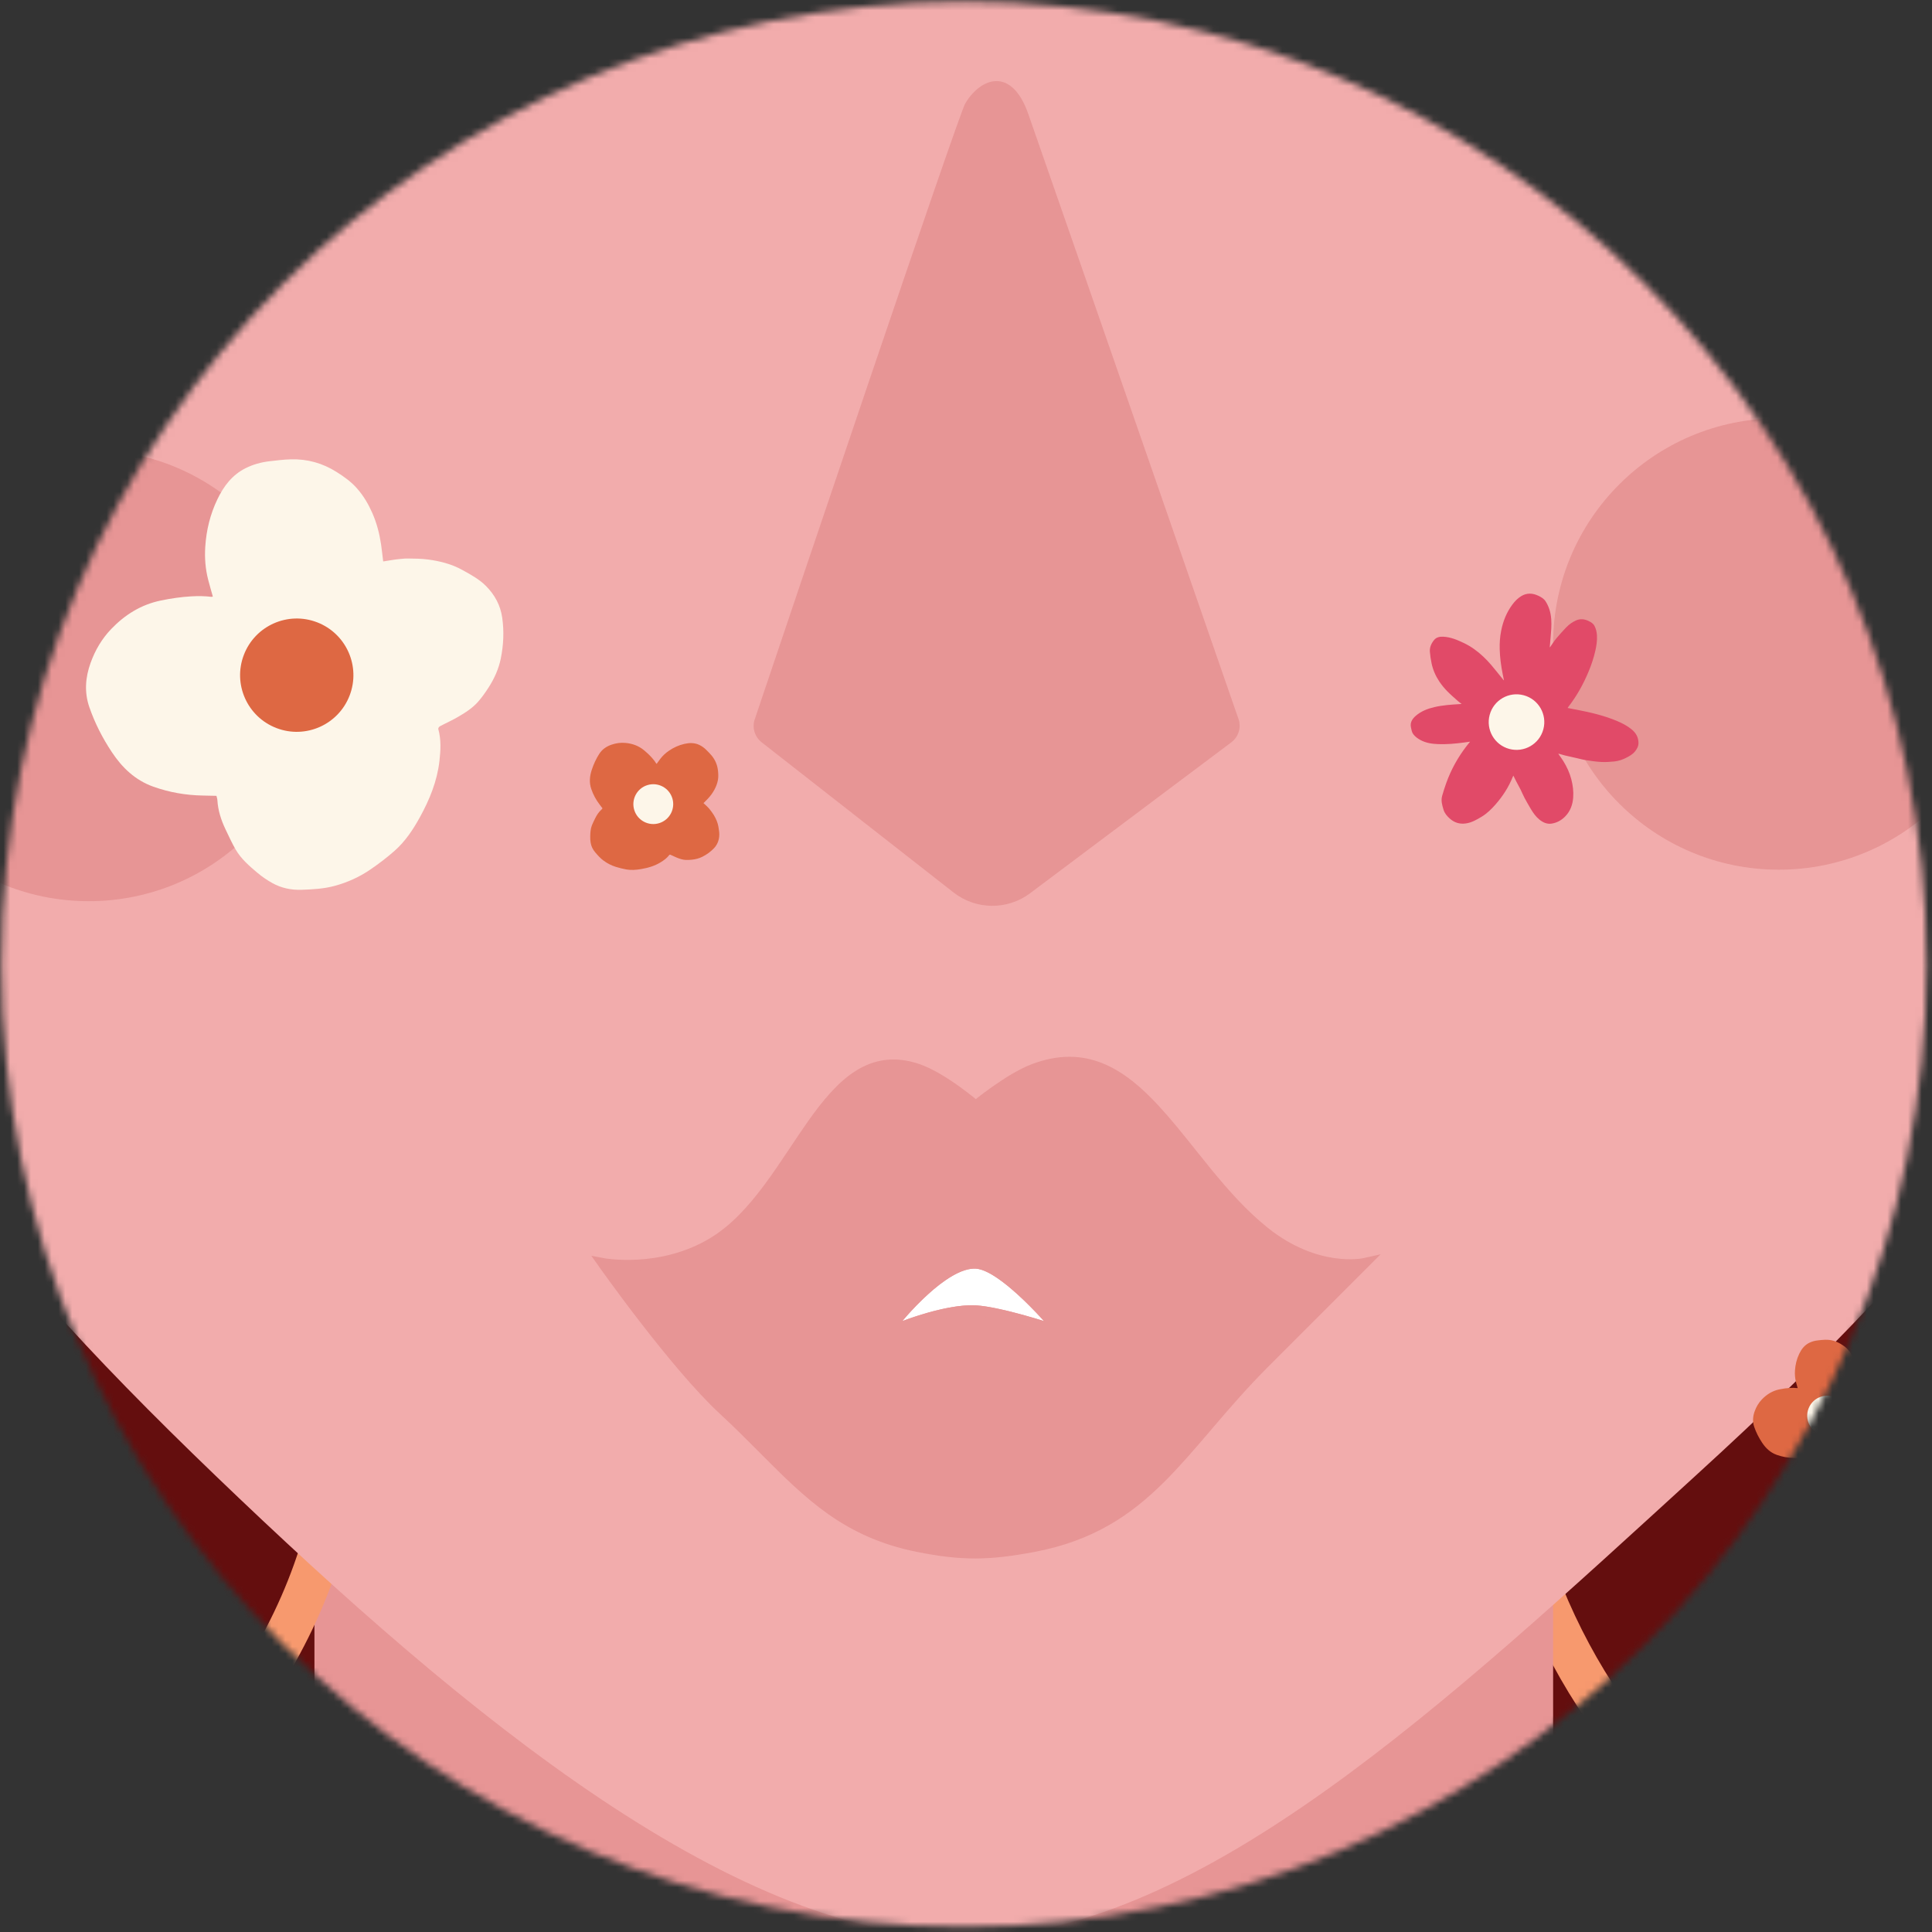 <svg width="281" height="281" viewBox="0 0 281 281" fill="none" xmlns="http://www.w3.org/2000/svg">
<rect x="0" y="0" width="281" height="281" fill="#333333" stroke="none"/>
<mask id="mask0_806_28483" style="mask-type:luminance" maskUnits="userSpaceOnUse" x="0" y="0" width="281" height="281">
<path d="M280.208 140.232C280.208 62.912 217.527 0.232 140.208 0.232C62.888 0.232 0.208 62.912 0.208 140.232C0.208 217.552 62.888 280.232 140.208 280.232C217.527 280.232 280.208 217.552 280.208 140.232Z" fill="white"/>
</mask>
<g mask="url(#mask0_806_28483)">
<path d="M280.208 140.232C280.208 62.912 217.528 0.232 140.208 0.232C62.888 0.232 0.208 62.912 0.208 140.232C0.208 217.552 62.888 280.232 140.208 280.232C217.528 280.232 280.208 217.552 280.208 140.232Z" fill="#F2ACAC"/>
<path d="M-160.381 64.742C-160.381 46.549 -145.632 31.8 -127.44 31.8H406.7C424.892 31.8 439.641 46.549 439.641 64.742V311.801H-160.381V64.742Z" fill="#D9D9D9"/>
<path d="M-160.381 -29.237H439.641V317.34H-160.381V-29.237Z" fill="#640E0E"/>
<path fill-rule="evenodd" clip-rule="evenodd" d="M339.679 77.135C339.402 78.798 340.526 80.371 342.189 80.649C363.782 84.247 376.574 97.311 386.508 117.897C395.813 137.18 397.527 161.405 395.722 184.051C393.94 206.413 386.365 227.542 374.077 244.594C361.79 261.64 345.412 273.757 327.209 279.408C309.018 285.056 289.796 284.003 272.11 276.375C254.373 268.724 236.77 254.259 227.195 230.691C226.56 229.129 224.78 228.377 223.218 229.012C221.654 229.646 220.902 231.428 221.538 232.99C231.812 258.279 250.734 273.806 269.691 281.982C288.701 290.181 309.422 291.325 329.02 285.24C348.608 279.159 366.046 266.181 379.031 248.164C392.013 230.151 399.945 207.938 401.81 184.536C403.652 161.419 401.994 135.935 392.008 115.243C381.552 93.575 367.405 78.66 343.194 74.625C341.53 74.347 339.957 75.471 339.679 77.135Z" fill="#F7996E"/>
<path d="M45.734 320.394V208.939H225.893V320.394H45.734Z" fill="#E79595"/>
<path fill-rule="evenodd" clip-rule="evenodd" d="M-70.343 76.371C-70.066 78.035 -71.189 79.608 -72.853 79.885C-94.445 83.484 -107.237 96.548 -117.171 117.133C-126.477 136.416 -128.189 160.641 -126.385 183.287C-124.604 205.649 -117.029 226.78 -104.74 243.83C-92.454 260.878 -76.076 272.993 -57.873 278.644C-39.681 284.292 -20.459 283.239 -2.774 275.611C14.936 267.972 36.987 249.017 44.318 222.627C44.769 221.001 46.453 220.05 48.077 220.501C49.702 220.953 50.654 222.635 50.202 224.261C42.266 252.833 18.63 273.03 -0.355 281.218C-19.364 289.418 -40.085 290.561 -59.684 284.477C-79.271 278.397 -96.709 265.418 -109.694 247.401C-122.677 229.388 -130.608 207.174 -132.473 183.773C-134.316 160.655 -132.657 135.171 -122.671 114.479C-112.215 92.811 -98.068 77.897 -73.857 73.861C-72.194 73.584 -70.62 74.708 -70.343 76.371Z" fill="#F7996E"/>
<path d="M-41.94 105.463C-60.393 53.977 -53.391 -32.709 -53.391 -32.709H334.41C334.41 -32.709 340.301 55.731 321.432 106.99C303.266 156.342 285.45 179.162 246.619 214.628C210.592 247.534 174.862 281.042 141.273 281.806C107.684 282.568 67.992 249.838 31.345 214.628C-5.443 179.281 -24.782 153.335 -41.94 105.463Z" fill="#F2ACAC"/>
<path d="M45.734 98.248C45.734 116.377 31.038 131.073 12.909 131.073C-5.22 131.073 -19.917 116.377 -19.917 98.248C-19.917 80.119 -5.22 65.423 12.909 65.423C31.038 65.423 45.734 80.119 45.734 98.248Z" fill="#E79595"/>
<path d="M291.544 93.668C291.544 111.797 276.848 126.493 258.718 126.493C240.589 126.493 225.893 111.797 225.893 93.668C225.893 75.539 240.589 60.842 258.718 60.842C276.848 60.842 291.544 75.539 291.544 93.668Z" fill="#E79595"/>
<path d="M103.751 180.694C96.117 185.343 87.72 183.747 87.72 183.747C87.72 183.747 98.146 198.539 105.278 205.122C115.202 214.282 120.304 222.325 133.523 224.97C139.954 226.257 143.873 226.185 150.317 224.97C166.972 221.829 171.692 210.466 183.906 198.251L198.411 183.747C198.411 183.747 191.54 185.274 183.906 179.167C171.377 169.143 165.31 149.783 150.317 155.502C146.686 156.888 141.92 160.846 141.92 160.846C141.92 160.846 137.196 156.772 133.523 155.502C119.924 150.798 116.042 173.208 103.751 180.694Z" fill="#E79595"/>
<path fill-rule="evenodd" clip-rule="evenodd" d="M159.841 156.085C157.157 154.994 154.167 154.85 150.589 156.216C148.868 156.873 146.834 158.16 145.197 159.317C144.387 159.889 143.687 160.42 143.19 160.808C142.943 161.001 142.746 161.159 142.612 161.266C142.544 161.321 142.493 161.363 142.458 161.392L142.42 161.423L142.41 161.431L142.408 161.433L141.91 161.846L141.421 161.424L141.419 161.422L141.41 161.414L141.372 161.382C141.338 161.353 141.287 161.31 141.221 161.254C141.088 161.143 140.893 160.982 140.646 160.785C140.154 160.389 139.46 159.849 138.654 159.27C137.024 158.1 135 156.82 133.273 156.223C130.101 155.126 127.55 155.609 125.269 157.047C122.938 158.518 120.866 161.002 118.769 163.968C117.938 165.144 117.093 166.411 116.228 167.708C114.961 169.609 113.652 171.571 112.286 173.396C109.96 176.505 107.343 179.4 104.148 181.346C100.192 183.755 96.052 184.539 92.918 184.727C91.488 184.811 90.26 184.773 89.345 184.705C89.559 185.001 89.804 185.339 90.076 185.711C91.162 187.196 92.684 189.246 94.428 191.499C97.925 196.019 102.281 201.317 105.795 204.561C107.988 206.585 109.934 208.537 111.771 210.38C118.364 216.995 123.549 222.196 133.673 224.222C139.998 225.488 143.818 225.419 150.176 224.22C158.319 222.684 163.531 219.151 168.239 214.472C170.486 212.24 172.611 209.751 174.896 207.076C175.019 206.931 175.143 206.787 175.267 206.642C177.687 203.809 180.29 200.789 183.367 197.712L196.398 184.681C195.704 184.683 194.865 184.639 193.913 184.503C191.121 184.104 187.364 182.91 183.43 179.763C180.232 177.206 177.463 174.065 174.889 170.919C174.11 169.967 173.351 169.018 172.605 168.083C170.867 165.909 169.193 163.814 167.474 161.948C165.022 159.288 162.558 157.188 159.841 156.085ZM198.246 183.002L200.804 182.433L184.446 198.792C181.415 201.822 178.847 204.802 176.428 207.633C176.299 207.785 176.171 207.934 176.043 208.084C173.77 210.744 171.608 213.277 169.315 215.555C164.445 220.395 158.97 224.115 150.458 225.721C143.927 226.952 139.909 227.026 133.373 225.719C122.757 223.595 117.191 218.003 110.537 211.317C108.732 209.504 106.847 207.61 104.76 205.683C101.142 202.344 96.719 196.955 93.22 192.434C91.466 190.166 89.936 188.105 88.844 186.612C88.298 185.865 87.861 185.259 87.561 184.841C87.411 184.631 87.295 184.468 87.216 184.357L87.127 184.231L87.096 184.188C87.096 184.188 87.096 184.187 87.72 183.747L87.096 184.188L86.009 182.646L87.862 182.997H87.864L87.878 183.001L87.941 183.012C87.999 183.02 88.086 183.035 88.202 183.051C88.434 183.084 88.778 183.126 89.216 183.163C90.092 183.238 91.343 183.291 92.827 183.202C95.8 183.025 99.675 182.282 103.354 180.042C106.303 178.245 108.781 175.532 111.063 172.481C112.423 170.664 113.671 168.792 114.907 166.936C115.773 165.635 116.634 164.344 117.522 163.087C119.632 160.102 121.849 157.399 124.454 155.756C127.111 154.08 130.145 153.526 133.772 154.781C135.72 155.454 137.894 156.846 139.544 158.031C140.377 158.629 141.094 159.187 141.602 159.594C141.723 159.691 141.832 159.779 141.928 159.859C142.024 159.783 142.133 159.698 142.251 159.604C142.762 159.205 143.481 158.66 144.316 158.07C145.971 156.901 148.135 155.517 150.046 154.789C153.963 153.295 157.354 153.426 160.415 154.671C163.444 155.901 166.092 158.196 168.596 160.913C170.354 162.821 172.082 164.983 173.836 167.178C174.574 168.103 175.319 169.033 176.071 169.953C178.628 173.079 181.315 176.117 184.383 178.571C188.083 181.531 191.578 182.627 194.129 182.992C195.407 183.174 196.451 183.174 197.171 183.128C197.529 183.106 197.806 183.073 197.99 183.045C198.081 183.032 198.149 183.02 198.192 183.013C198.202 183.011 198.211 183.008 198.219 183.007C198.226 183.006 198.233 183.005 198.238 183.004L198.246 183.002Z" fill="#E79595"/>
<path d="M141.921 189.859C137.659 189.624 131.234 192.149 131.234 192.149C131.234 192.149 137.659 184.281 141.921 184.516C145.315 184.704 151.845 192.149 151.845 192.149C151.845 192.149 145.315 190.046 141.921 189.859Z" fill="white"/>
<path fill-rule="evenodd" clip-rule="evenodd" d="M130.05 191.184L131.233 192.149C131.233 192.149 132.454 191.67 134.185 191.148C136.424 190.472 139.516 189.727 141.92 189.859C143.841 189.966 146.767 190.685 148.944 191.289C150.615 191.754 151.845 192.149 151.845 192.149L152.992 191.142L156.634 195.296L151.376 193.602L151.361 193.598L151.309 193.581C151.262 193.566 151.192 193.545 151.102 193.516C150.921 193.46 150.658 193.378 150.331 193.28C149.677 193.084 148.77 192.819 147.761 192.55C145.7 192 143.358 191.468 141.837 191.384C139.972 191.281 137.506 191.791 135.392 192.385C134.359 192.676 133.453 192.975 132.806 193.2C132.483 193.313 132.225 193.406 132.051 193.472C131.964 193.504 131.897 193.529 131.852 193.547L131.805 193.565L131.794 193.57L131.791 193.571L126.358 195.706L130.05 191.184ZM149.744 189.929C150.993 191.178 151.845 192.149 151.845 192.149C152.992 191.142 152.993 191.143 152.992 191.142L152.985 191.135L152.969 191.117L152.91 191.05C152.858 190.992 152.784 190.908 152.688 190.802C152.496 190.592 152.219 190.291 151.878 189.932C151.198 189.214 150.249 188.251 149.186 187.277C148.131 186.309 146.93 185.303 145.748 184.516C144.625 183.769 143.288 183.063 142.004 182.991C140.49 182.908 138.972 183.534 137.68 184.293C136.353 185.071 135.063 186.108 133.953 187.112C132.837 188.124 131.866 189.138 131.175 189.895C130.828 190.275 130.551 190.593 130.358 190.819C130.262 190.931 130.187 191.02 130.134 191.082L130.074 191.154L130.058 191.175L130.053 191.18L130.05 191.184C130.05 191.184 130.05 191.184 131.233 192.149C131.233 192.149 132.08 191.113 133.363 189.802C135.613 187.505 139.205 184.366 141.92 184.516C144.089 184.636 147.537 187.717 149.744 189.929Z" fill="#E79595"/>
<path d="M140.394 15.039C139.383 16.724 114.253 91.319 109.773 104.626C109.36 105.853 109.775 107.179 110.794 107.977L138.684 129.802C141.946 132.353 146.513 132.4 149.826 129.916L179.069 107.983C180.131 107.187 180.568 105.829 180.133 104.574C176.477 94.028 159.715 45.684 149.555 16.566C147.158 9.696 142.686 11.221 140.394 15.039Z" fill="#E79595"/>
<path d="M225.448 94.133C225.743 93.714 226.013 93.271 226.34 92.876C226.8 92.319 227.288 91.786 227.787 91.263C228.19 90.838 228.658 90.494 229.197 90.25C229.837 89.957 230.456 90.027 231.073 90.329C231.415 90.496 231.731 90.689 231.912 91.038C232.134 91.463 232.238 91.925 232.268 92.401C232.315 93.176 232.197 93.93 232.026 94.684C231.789 95.709 231.459 96.704 231.054 97.673C230.286 99.514 229.326 101.245 228.099 102.821C228.066 102.863 228.043 102.911 228.003 102.972C228.455 103.057 228.883 103.139 229.313 103.223C231.316 103.609 233.302 104.069 235.188 104.865C235.949 105.186 236.686 105.564 237.327 106.097C237.937 106.604 238.3 107.229 238.309 108.04C238.315 108.548 238.086 108.945 237.777 109.324C237.481 109.685 237.09 109.912 236.689 110.13C236.101 110.446 235.482 110.678 234.818 110.748C234.186 110.811 233.547 110.856 232.912 110.825C232.171 110.789 231.433 110.677 230.699 110.566C230.223 110.495 229.757 110.363 229.286 110.257C228.736 110.133 228.183 110.013 227.636 109.882C227.317 109.805 227.002 109.707 226.657 109.611C226.681 109.666 226.693 109.705 226.716 109.736C226.937 110.055 227.173 110.363 227.375 110.693C227.888 111.522 228.297 112.399 228.541 113.346C228.764 114.21 228.878 115.09 228.814 115.979C228.74 117.024 228.405 117.969 227.66 118.738C227.112 119.301 226.454 119.669 225.678 119.789C225.004 119.895 224.426 119.626 223.911 119.214C223.379 118.787 222.995 118.236 222.65 117.658C222.332 117.123 222.019 116.581 221.725 116.03C221.518 115.643 221.357 115.234 221.16 114.839C220.968 114.456 220.754 114.084 220.558 113.705C220.412 113.422 220.273 113.135 220.112 112.815C220.074 112.888 220.044 112.935 220.022 112.989C219.426 114.486 218.563 115.817 217.5 117.024C216.913 117.69 216.278 118.317 215.518 118.776C214.784 119.218 214.036 119.661 213.151 119.772C212.281 119.882 211.526 119.643 210.876 119.067C210.469 118.707 210.114 118.297 209.955 117.77C209.755 117.116 209.56 116.447 209.751 115.761C209.931 115.122 210.135 114.489 210.358 113.865C211.062 111.91 212.062 110.119 213.332 108.476C213.477 108.288 213.626 108.105 213.813 107.873C213.458 107.922 213.154 107.966 212.854 108.005C211.639 108.164 210.42 108.275 209.195 108.229C208.292 108.195 207.415 108.074 206.608 107.637C206.213 107.424 205.852 107.167 205.569 106.806C205.336 106.513 205.299 106.159 205.221 105.818C205.059 105.094 205.397 104.567 205.914 104.115C206.693 103.438 207.622 103.083 208.606 102.849C209.833 102.561 211.087 102.483 212.339 102.406C212.409 102.403 212.474 102.395 212.592 102.386C212.385 102.228 212.204 102.106 212.044 101.961C211.511 101.483 210.963 101.02 210.467 100.508C210.063 100.091 209.685 99.636 209.362 99.154C208.817 98.34 208.419 97.445 208.216 96.48C208.1 95.924 208.012 95.361 207.969 94.797C207.917 94.148 208.184 93.571 208.582 93.084C208.905 92.689 209.382 92.583 209.89 92.605C210.978 92.651 211.952 93.067 212.917 93.527C213.962 94.028 214.883 94.7 215.723 95.488C216.126 95.867 216.509 96.27 216.87 96.692C217.476 97.407 218.059 98.146 218.651 98.875C218.664 98.892 218.684 98.905 218.745 98.959C218.678 98.625 218.62 98.345 218.564 98.064C218.321 96.865 218.158 95.658 218.125 94.432C218.099 93.524 218.161 92.618 218.339 91.73C218.613 90.346 219.126 89.06 219.975 87.921C220.325 87.45 220.727 87.033 221.226 86.722C222.045 86.213 222.887 86.246 223.738 86.645C224.156 86.841 224.554 87.079 224.803 87.467C225.03 87.823 225.214 88.221 225.347 88.623C225.651 89.55 225.675 90.515 225.622 91.478C225.575 92.29 225.49 93.099 225.422 93.909C225.415 93.983 225.412 94.057 225.407 94.129L225.444 94.129L225.448 94.133ZM222.206 108.409C222.429 108.219 222.648 108.025 222.873 107.839C223.509 107.316 223.877 106.636 223.957 105.824C224.015 105.244 224.03 104.653 223.994 104.071C223.959 103.459 223.762 102.892 223.318 102.43C222.709 101.803 222.003 101.351 221.138 101.181C220.594 101.075 220.04 100.977 219.53 101.245C218.94 101.555 218.367 101.9 217.809 102.266C217.364 102.557 217.128 103.005 217.02 103.528C216.885 104.193 217.013 104.833 217.188 105.467C217.609 106.977 218.476 108.105 219.986 108.664C220.762 108.95 221.52 108.985 222.206 108.409Z" fill="#E14A68"/>
<path d="M224.473 106.071C225.051 103.915 223.771 101.698 221.615 101.121C219.458 100.543 217.242 101.822 216.664 103.979C216.086 106.135 217.366 108.351 219.522 108.929C221.679 109.507 223.895 108.227 224.473 106.071Z" fill="#FDF6E9"/>
<path d="M-13.597 256.49C-13.976 256.712 -14.334 256.916 -14.688 257.127C-16.024 257.911 -17.444 258.471 -18.96 258.788C-20.685 259.149 -22.288 258.793 -23.84 258.071C-25.244 257.417 -26.556 256.615 -27.744 255.633C-28.843 254.725 -29.462 253.517 -29.749 252.128C-29.997 250.923 -30.02 249.711 -29.756 248.509C-29.371 246.745 -28.591 245.177 -27.246 243.92C-26.556 243.274 -25.836 242.67 -25.054 242.131C-24.547 241.78 -24.03 241.472 -23.473 241.217C-23.436 241.2 -23.412 241.158 -23.383 241.131C-23.775 240.767 -24.167 240.415 -24.543 240.05C-25.275 239.341 -25.868 238.526 -26.344 237.623C-27.056 236.274 -27.515 234.848 -27.668 233.329C-27.803 232.006 -27.68 230.723 -26.944 229.549C-26.541 228.909 -26.031 228.362 -25.438 227.897C-24.914 227.486 -24.391 227.068 -23.834 226.707C-22.578 225.893 -21.198 225.501 -19.701 225.52C-18.884 225.529 -18.083 225.585 -17.297 225.829C-16.44 226.094 -15.665 226.51 -14.935 227.016C-14.115 227.587 -13.404 228.275 -12.764 229.037C-12.433 229.432 -12.122 229.845 -11.783 230.271C-11.608 230.121 -11.388 229.933 -11.166 229.743C-11.079 229.67 -10.997 229.592 -10.906 229.524C-10.618 229.309 -10.342 229.071 -10.035 228.887C-9.497 228.565 -8.954 228.237 -8.381 227.981C-7.372 227.534 -6.318 227.207 -5.208 227.16C-4.338 227.123 -3.467 227.071 -2.606 227.28C-1.491 227.55 -0.557 228.092 0.175 228.974C0.985 229.95 1.585 231.047 2.015 232.232C2.344 233.137 2.467 234.095 2.445 235.064C2.433 235.592 2.399 236.123 2.312 236.644C2.182 237.423 1.833 238.137 1.459 238.829C1.167 239.372 0.811 239.883 0.498 240.418C0.456 240.489 0.449 240.651 0.501 240.698C1.239 241.385 1.704 242.244 2.124 243.145C2.905 244.828 3.194 246.622 3.278 248.452C3.337 249.734 3.292 251.023 2.913 252.264C2.635 253.167 2.289 254.058 1.899 254.923C1.409 256.007 0.743 256.986 -0.08 257.86C-0.785 258.608 -1.618 259.181 -2.47 259.745C-3.267 260.273 -4.13 260.581 -5.07 260.623C-5.627 260.648 -6.191 260.617 -6.741 260.535C-7.699 260.39 -8.666 260.23 -9.528 259.764C-10.128 259.443 -10.695 259.055 -11.268 258.685C-12.064 258.17 -12.776 257.561 -13.322 256.777C-13.394 256.673 -13.501 256.592 -13.596 256.492L-13.597 256.49ZM-11.006 246.031C-10.048 245.284 -9.45 244.767 -8.834 243.527C-11.479 244.012 -11.641 243.724 -9.582 243.138C-9.521 242.009 -9.424 242.081 -9.956 241.101C-10.246 240.569 -10.38 240.719 -10.653 240.176C-10.911 239.659 -10.763 239.271 -11.227 238.967C-11.987 238.47 -12.928 240.265 -13.83 240.07C-14.868 239.843 -13.945 239.164 -14.712 239.938C-15.344 240.579 -16.108 238.743 -16.479 239.536C-16.739 240.089 -16.926 240.676 -17.15 241.247C-17.499 242.134 -17.685 243.029 -17.517 243.992C-17.414 244.575 -17.182 245.088 -16.921 245.598C-16.734 245.96 -16.574 246.358 -16.305 246.649C-15.433 247.583 -14.382 248.147 -13.034 248.073C-11.907 248.013 -10.84 247.791 -9.739 247.067L-11.006 246.031Z" fill="#FDF6E9"/>
<path d="M31.482 115.75C30.784 115.735 30.128 115.717 29.472 115.707C27.006 115.662 24.614 115.244 22.292 114.415C19.65 113.471 17.769 111.655 16.262 109.386C14.899 107.33 13.785 105.152 12.987 102.832C12.249 100.687 12.412 98.532 13.177 96.408C13.841 94.566 14.818 92.9 16.175 91.487C18.163 89.412 20.524 87.933 23.395 87.342C24.869 87.038 26.348 86.817 27.858 86.734C28.838 86.68 29.796 86.691 30.765 86.808C30.828 86.815 30.895 86.778 30.957 86.766C30.728 85.945 30.489 85.142 30.281 84.334C29.877 82.763 29.749 81.164 29.853 79.542C30.006 77.12 30.569 74.801 31.622 72.612C32.538 70.705 33.772 69.063 35.746 68.082C36.826 67.547 37.972 67.229 39.164 67.09C40.217 66.967 41.274 66.834 42.331 66.807C44.712 66.746 46.911 67.36 48.927 68.63C50.03 69.32 51.071 70.062 51.935 71.047C52.879 72.117 53.584 73.328 54.155 74.622C54.794 76.078 55.189 77.602 55.423 79.169C55.544 79.98 55.625 80.8 55.731 81.659C56.093 81.601 56.548 81.528 57.007 81.456C57.186 81.428 57.361 81.391 57.541 81.374C58.112 81.321 58.684 81.227 59.253 81.232C60.253 81.242 61.263 81.247 62.253 81.377C63.993 81.608 65.696 82.039 67.242 82.898C68.454 83.571 69.68 84.223 70.676 85.223C71.965 86.517 72.783 88.028 73.043 89.835C73.332 91.832 73.235 93.82 72.836 95.786C72.529 97.289 71.9 98.691 71.065 99.988C70.61 100.695 70.123 101.389 69.572 102.024C68.748 102.974 67.681 103.653 66.599 104.28C65.751 104.776 64.843 105.174 63.973 105.64C63.857 105.702 63.713 105.917 63.745 106.022C64.176 107.568 64.093 109.121 63.914 110.694C63.577 113.627 62.479 116.302 61.072 118.859C60.087 120.648 58.956 122.361 57.409 123.73C56.282 124.726 55.072 125.648 53.824 126.497C52.259 127.562 50.54 128.338 48.696 128.841C47.117 129.272 45.51 129.357 43.885 129.414C42.364 129.468 40.937 129.171 39.626 128.447C38.849 128.017 38.108 127.508 37.43 126.938C36.25 125.945 35.07 124.924 34.285 123.576C33.739 122.642 33.291 121.644 32.82 120.664C32.167 119.306 31.707 117.887 31.617 116.368C31.606 116.167 31.529 115.967 31.482 115.753L31.482 115.75ZM43.691 103.703C45.612 103.485 46.854 103.28 48.72 102.107C44.726 100.57 44.745 100.042 48.027 100.957C49.049 99.475 49.12 99.654 49.212 97.882C49.261 96.917 48.954 97.011 49.035 96.048C49.114 95.13 49.638 94.727 49.26 93.929C48.641 92.623 45.872 94.276 44.81 93.261C43.589 92.092 45.406 91.936 43.722 92.351C42.33 92.696 42.82 89.568 41.656 90.336C40.844 90.871 40.102 91.513 39.324 92.102C38.113 93.016 37.117 94.076 36.545 95.524C36.2 96.401 36.089 97.289 36.02 98.2C35.972 98.847 35.859 99.519 35.984 100.138C36.39 102.131 37.349 103.77 39.24 104.791C40.821 105.645 42.453 106.23 44.55 106.163L43.691 103.703Z" fill="#FDF6E9"/>
<path d="M40.2 105.89C44.447 107.525 49.215 105.408 50.85 101.161C52.486 96.914 50.368 92.146 46.122 90.511C41.875 88.876 37.107 90.993 35.471 95.24C33.836 99.487 35.953 104.255 40.2 105.89Z" fill="#DE6843"/>
<path d="M261.642 212.068C261.396 212.063 261.165 212.056 260.934 212.053C260.068 212.038 259.227 211.891 258.41 211.599C257.482 211.266 256.821 210.628 256.29 209.83C255.812 209.108 255.419 208.342 255.139 207.526C254.879 206.772 254.937 206.014 255.206 205.268C255.439 204.619 255.782 204.034 256.259 203.538C256.959 202.808 257.789 202.288 258.798 202.08C259.317 201.973 259.836 201.896 260.368 201.866C260.712 201.847 261.049 201.851 261.39 201.892C261.412 201.895 261.436 201.882 261.457 201.877C261.377 201.588 261.293 201.306 261.219 201.023C261.077 200.47 261.033 199.907 261.069 199.338C261.123 198.486 261.32 197.671 261.691 196.901C262.013 196.23 262.447 195.653 263.141 195.309C263.521 195.12 263.924 195.008 264.342 194.96C264.713 194.916 265.084 194.87 265.456 194.86C266.294 194.839 267.066 195.055 267.775 195.5C268.163 195.743 268.529 196.005 268.833 196.35C269.165 196.727 269.413 197.153 269.613 197.607C269.838 198.12 269.977 198.656 270.059 199.207C270.101 199.491 270.13 199.78 270.168 200.082C270.294 200.061 270.454 200.036 270.616 200.011C270.679 200.001 270.741 199.988 270.804 199.981C271.005 199.963 271.206 199.93 271.406 199.932C271.758 199.936 272.113 199.937 272.46 199.983C273.073 200.064 273.671 200.216 274.214 200.517C274.641 200.754 275.072 200.984 275.423 201.336C275.875 201.79 276.163 202.322 276.255 202.957C276.356 203.659 276.323 204.358 276.182 205.049C276.074 205.577 275.853 206.071 275.559 206.526C275.399 206.774 275.228 207.019 275.034 207.242C274.745 207.576 274.369 207.815 273.989 208.036C273.69 208.209 273.371 208.35 273.065 208.513C273.025 208.535 272.975 208.611 272.985 208.648C273.137 209.192 273.107 209.738 273.045 210.29C272.927 211.322 272.54 212.262 272.045 213.161C271.699 213.791 271.301 214.392 270.757 214.874C270.361 215.225 269.936 215.548 269.497 215.847C268.947 216.221 268.342 216.494 267.694 216.671C267.139 216.823 266.574 216.852 266.003 216.872C265.468 216.892 264.966 216.787 264.505 216.532C264.232 216.382 263.971 216.202 263.733 216.001C263.318 215.653 262.903 215.294 262.628 214.82C262.436 214.491 262.278 214.141 262.112 213.796C261.882 213.318 261.721 212.82 261.69 212.286C261.685 212.214 261.658 212.145 261.642 212.069V212.068ZM265.934 207.832C266.61 207.756 267.047 207.684 267.702 207.271C266.298 206.731 266.305 206.546 267.458 206.867C267.818 206.346 267.843 206.408 267.876 205.786C267.893 205.446 267.785 205.479 267.814 205.141C267.841 204.818 268.025 204.676 267.892 204.396C267.675 203.936 266.701 204.518 266.327 204.162C265.898 203.75 266.538 203.696 265.945 203.842C265.456 203.962 265.628 202.863 265.219 203.132C264.933 203.321 264.673 203.546 264.399 203.753C263.973 204.075 263.623 204.447 263.422 204.957C263.301 205.266 263.262 205.577 263.238 205.897C263.22 206.125 263.181 206.362 263.225 206.579C263.367 207.28 263.704 207.856 264.37 208.215C264.925 208.515 265.499 208.721 266.236 208.697L265.934 207.832Z" fill="#DE6843"/>
<path d="M264.708 208.602C266.201 209.177 267.877 208.433 268.452 206.94C269.027 205.446 268.283 203.77 266.79 203.195C265.296 202.62 263.62 203.365 263.045 204.858C262.47 206.351 263.214 208.027 264.708 208.602Z" fill="#FDF6E9"/>
<path d="M87.632 117.569C87.483 117.373 87.345 117.188 87.205 117.006C86.679 116.316 86.272 115.565 85.994 114.744C85.677 113.81 85.767 112.895 86.064 111.984C86.333 111.161 86.69 110.377 87.156 109.652C87.586 108.979 88.216 108.554 88.968 108.301C89.621 108.082 90.293 107.988 90.979 108.054C91.985 108.149 92.908 108.477 93.697 109.14C94.102 109.478 94.487 109.838 94.839 110.237C95.068 110.495 95.274 110.761 95.453 111.054C95.465 111.072 95.49 111.083 95.507 111.097C95.683 110.856 95.852 110.614 96.029 110.381C96.374 109.926 96.787 109.542 97.257 109.217C97.958 108.73 98.72 108.379 99.553 108.192C100.279 108.028 101 108.01 101.702 108.34C102.085 108.52 102.423 108.767 102.721 109.066C102.985 109.329 103.252 109.591 103.491 109.876C104.027 110.519 104.338 111.26 104.428 112.092C104.478 112.548 104.501 112.996 104.418 113.449C104.329 113.943 104.15 114.402 103.917 114.841C103.655 115.336 103.322 115.777 102.941 116.183C102.744 116.393 102.535 116.595 102.321 116.812C102.416 116.899 102.536 117.008 102.656 117.119C102.703 117.163 102.751 117.203 102.795 117.249C102.934 117.394 103.085 117.531 103.208 117.69C103.424 117.967 103.642 118.247 103.823 118.547C104.139 119.078 104.392 119.641 104.492 120.255C104.572 120.736 104.659 121.217 104.601 121.709C104.526 122.346 104.288 122.902 103.847 123.368C103.359 123.884 102.79 124.291 102.161 124.61C101.68 124.853 101.156 124.986 100.616 125.04C100.322 125.068 100.025 125.085 99.729 125.072C99.288 125.053 98.868 124.907 98.458 124.746C98.137 124.619 97.829 124.456 97.51 124.317C97.468 124.3 97.377 124.306 97.355 124.338C97.023 124.795 96.577 125.111 96.105 125.405C95.222 125.953 94.245 126.234 93.234 126.404C92.525 126.523 91.806 126.585 91.091 126.457C90.57 126.363 90.053 126.232 89.546 126.074C88.911 125.874 88.322 125.569 87.781 125.172C87.317 124.829 86.943 124.406 86.573 123.97C86.226 123.563 85.996 123.105 85.91 122.585C85.859 122.277 85.837 121.962 85.846 121.65C85.862 121.109 85.886 120.56 86.086 120.05C86.225 119.696 86.402 119.354 86.569 119.01C86.801 118.534 87.092 118.097 87.491 117.741C87.544 117.694 87.582 117.629 87.631 117.57L87.632 117.569ZM93.617 118.304C94.097 118.786 94.424 119.083 95.155 119.343C94.707 117.906 94.856 117.796 95.32 118.9C95.952 118.859 95.918 118.918 96.427 118.556C96.704 118.359 96.611 118.295 96.894 118.106C97.164 117.928 97.39 117.984 97.527 117.706C97.752 117.251 96.692 116.848 96.74 116.334C96.795 115.742 97.235 116.209 96.753 115.836C96.354 115.527 97.323 114.979 96.858 114.826C96.533 114.719 96.194 114.655 95.862 114.569C95.346 114.435 94.836 114.391 94.312 114.549C93.995 114.646 93.726 114.809 93.46 114.989C93.271 115.117 93.061 115.233 92.918 115.402C92.457 115.949 92.214 116.571 92.346 117.315C92.456 117.937 92.651 118.515 93.127 119.078L93.617 118.304Z" fill="#DE6843"/>
<path d="M92.252 117.82C92.728 119.347 94.353 120.2 95.88 119.723C97.408 119.247 98.26 117.623 97.784 116.095C97.308 114.568 95.683 113.716 94.156 114.192C92.628 114.668 91.776 116.292 92.252 117.82Z" fill="#FDF6E9"/>
</g>
</svg>
